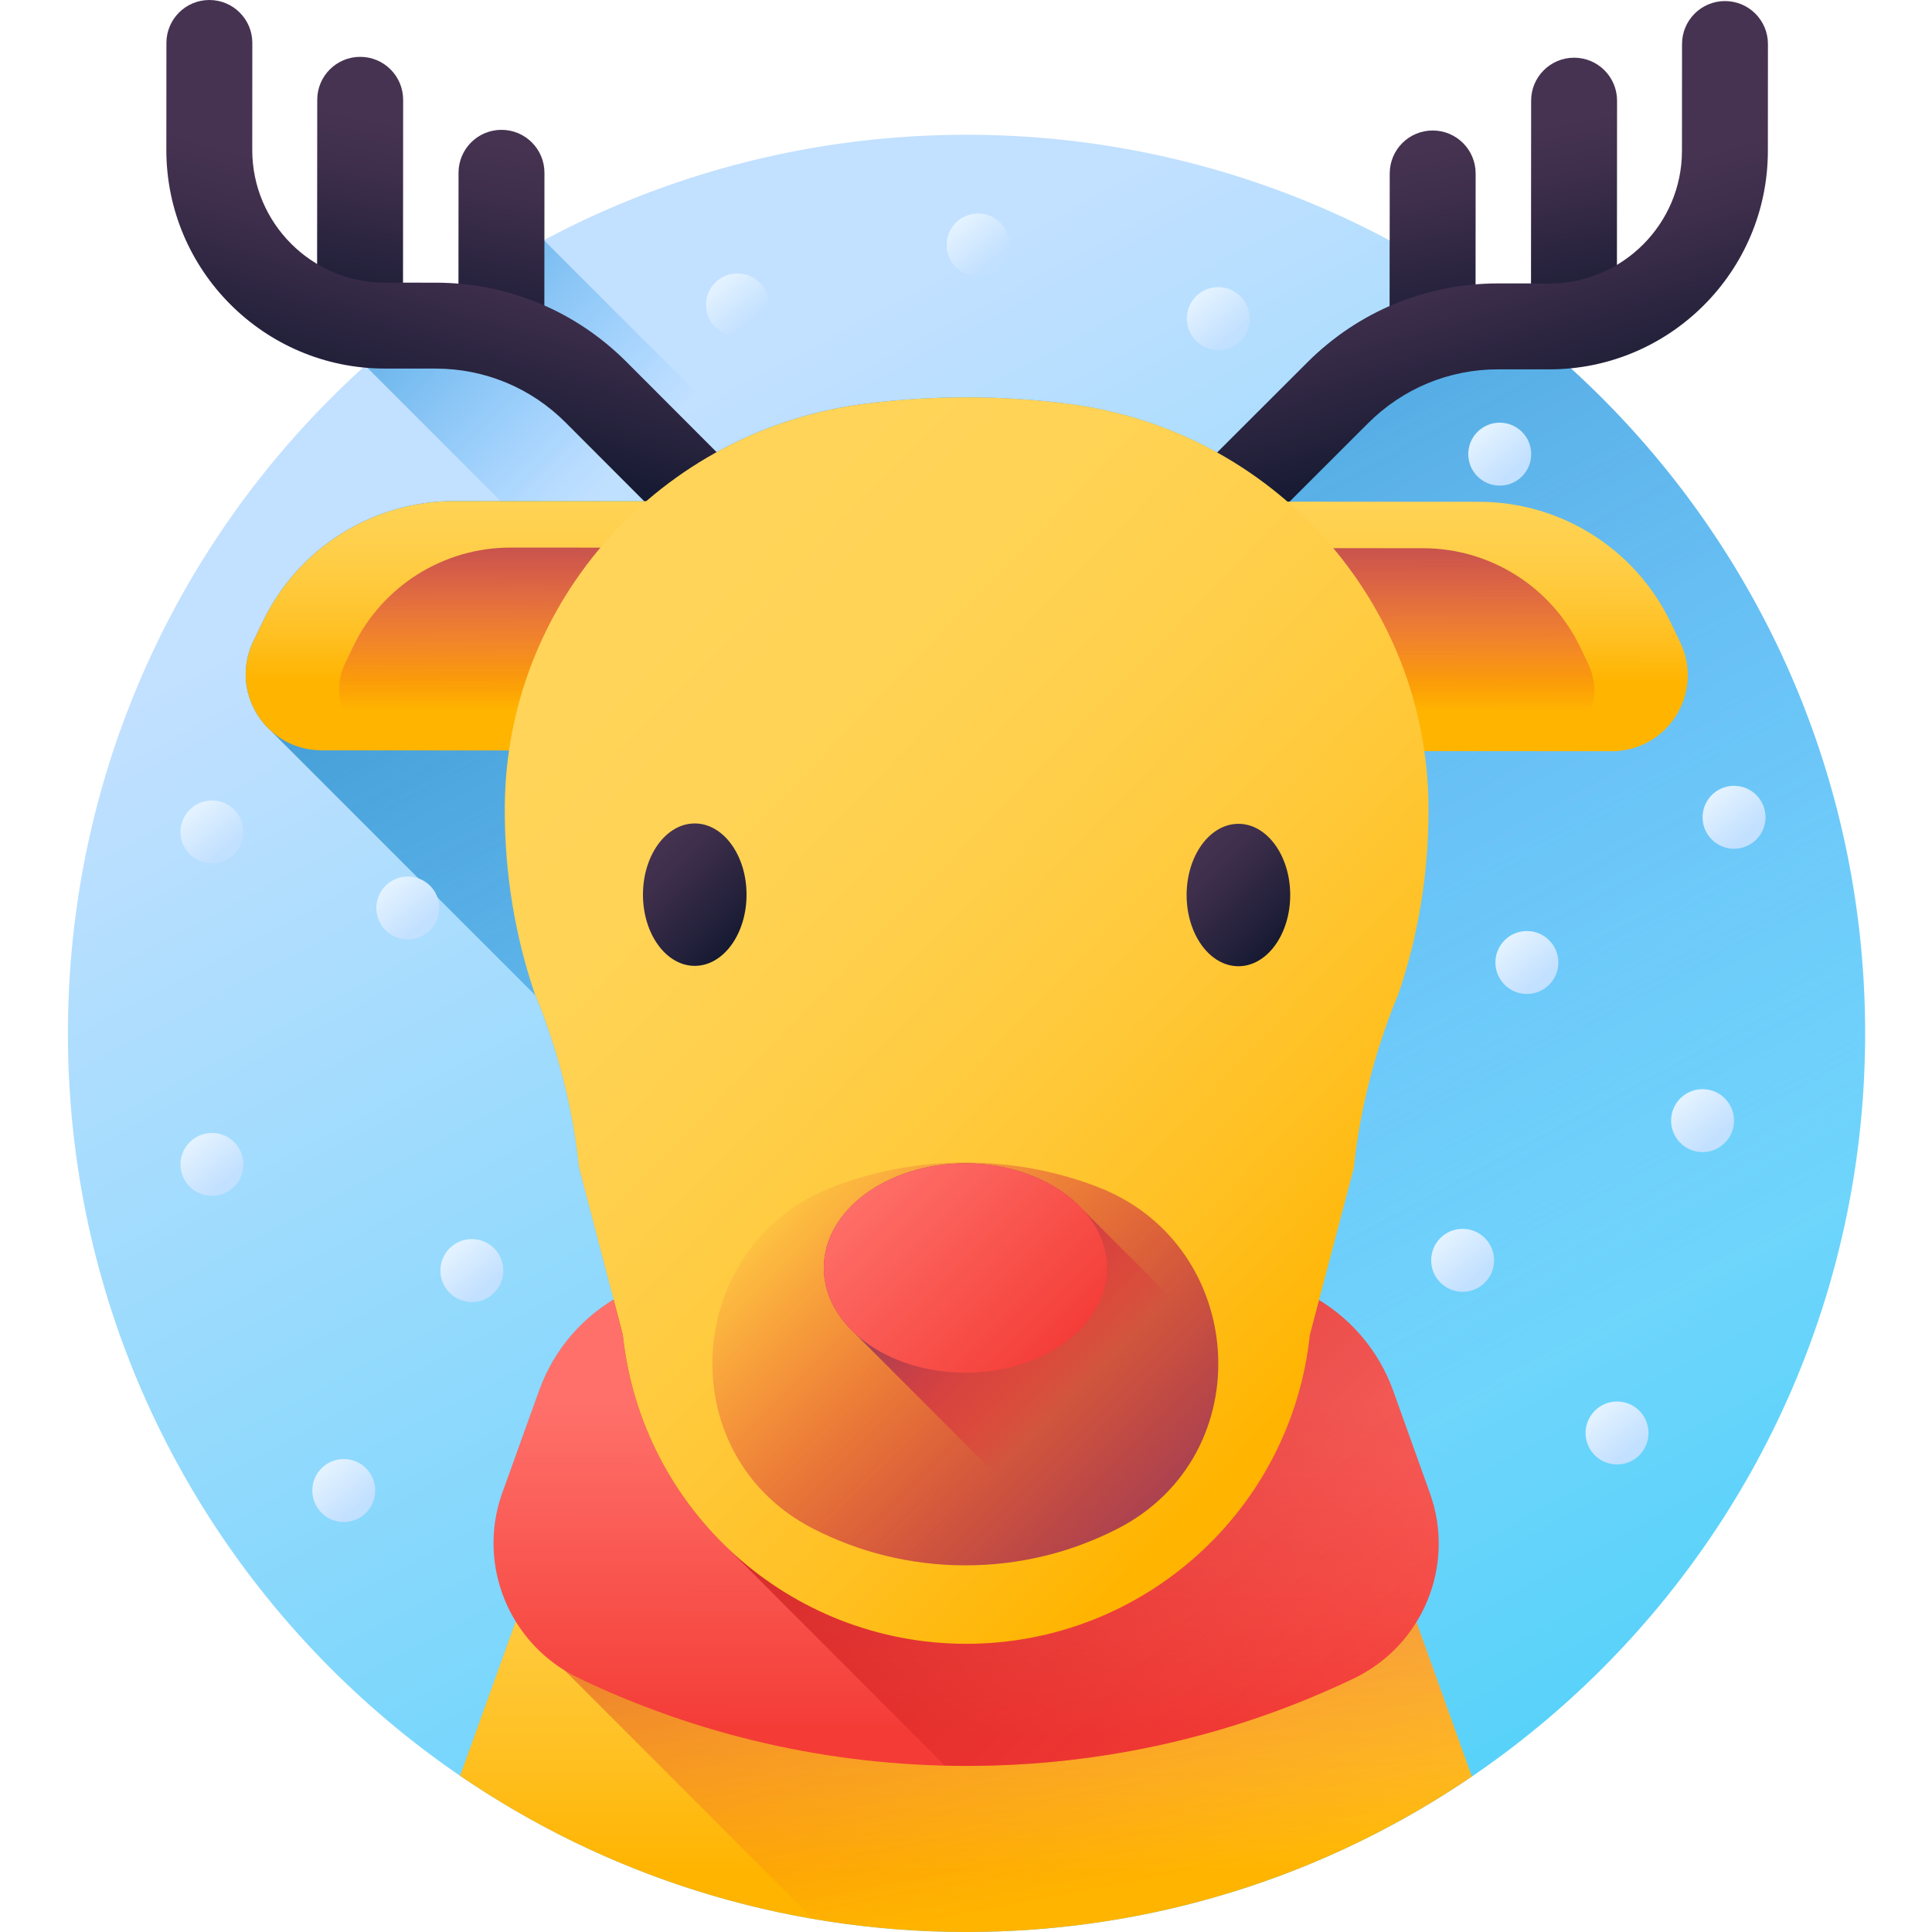 <svg height="512pt" viewBox="-18 0 512 512.001" width="512pt" xmlns="http://www.w3.org/2000/svg" xmlns:xlink="http://www.w3.org/1999/xlink"><linearGradient id="a" gradientUnits="userSpaceOnUse" x1="152.587" x2="524.893" y1="113.613" y2="810.949"><stop offset="0" stop-color="#c2e0ff"/><stop offset=".215" stop-color="#96dafd"/><stop offset=".758" stop-color="#2bccf8"/><stop offset="1" stop-color="#00c6f6"/></linearGradient><linearGradient id="b"><stop offset="0" stop-color="#0d94fe" stop-opacity="0"/><stop offset=".514" stop-color="#0681cd" stop-opacity=".514"/><stop offset="1" stop-color="#0070a2"/></linearGradient><linearGradient id="c" gradientUnits="userSpaceOnUse" x1="321.328" x2="95.21" xlink:href="#b" y1="399.86" y2="-18.699"/><linearGradient id="d"><stop offset="0" stop-color="#ecf7ff"/><stop offset="1" stop-color="#c2e0ff"/></linearGradient><linearGradient id="e" gradientUnits="userSpaceOnUse" x1="30.857" x2="41.977" xlink:href="#d" y1="299.911" y2="313.091"/><linearGradient id="f" gradientUnits="userSpaceOnUse" x1="82.76" x2="93.88" xlink:href="#d" y1="231.963" y2="245.142"/><linearGradient id="g" gradientUnits="userSpaceOnUse" x1="65.79" x2="76.91" xlink:href="#d" y1="386.336" y2="399.515"/><linearGradient id="h" gradientUnits="userSpaceOnUse" x1="434.225" x2="445.345" xlink:href="#d" y1="207.918" y2="221.098"/><linearGradient id="i" gradientUnits="userSpaceOnUse" x1="372.129" x2="383.25" xlink:href="#d" y1="111.68" y2="124.86"/><linearGradient id="j" gradientUnits="userSpaceOnUse" x1="297.543" x2="308.663" xlink:href="#d" y1="75.754" y2="88.934"/><linearGradient id="k" gradientUnits="userSpaceOnUse" x1="30.857" x2="41.977" xlink:href="#d" y1="211.796" y2="224.976"/><linearGradient id="l" gradientUnits="userSpaceOnUse" x1="379.325" x2="390.445" xlink:href="#d" y1="246.404" y2="259.583"/><linearGradient id="m" gradientUnits="userSpaceOnUse" x1="99.73" x2="110.85" xlink:href="#d" y1="328.039" y2="341.219"/><linearGradient id="n" gradientUnits="userSpaceOnUse" x1="362.296" x2="373.416" xlink:href="#d" y1="325.328" y2="338.507"/><linearGradient id="o" gradientUnits="userSpaceOnUse" x1="403.22" x2="414.34" xlink:href="#d" y1="371.085" y2="384.265"/><linearGradient id="p" gradientUnits="userSpaceOnUse" x1="233.89" x2="245.01" xlink:href="#d" y1="56.239" y2="69.419"/><linearGradient id="q" gradientUnits="userSpaceOnUse" x1="170.121" x2="181.242" xlink:href="#d" y1="72.122" y2="85.302"/><linearGradient id="r" gradientUnits="userSpaceOnUse" x1="425.885" x2="437.005" xlink:href="#d" y1="288.307" y2="301.487"/><linearGradient id="s" gradientUnits="userSpaceOnUse" x1="146.415" x2="42.756" xlink:href="#b" y1="124.227" y2="20.568"/><linearGradient id="t"><stop offset="0" stop-color="#ffd459"/><stop offset=".23" stop-color="#ffd355"/><stop offset=".436" stop-color="#ffcf4a"/><stop offset=".634" stop-color="#ffc838"/><stop offset=".825" stop-color="#ffbf1f"/><stop offset="1" stop-color="#ffb400"/></linearGradient><linearGradient id="u" gradientTransform="matrix(1.004 .001 -.001 1.004 -17.677 -.179)" gradientUnits="userSpaceOnUse" x1="255.067" x2="255.067" xlink:href="#t" y1="336.31" y2="494.231"/><linearGradient id="v"><stop offset="0" stop-color="#f43b36" stop-opacity="0"/><stop offset=".436" stop-color="#d02021" stop-opacity=".435"/><stop offset="1" stop-color="#a60108"/></linearGradient><linearGradient id="w" gradientTransform="matrix(1.004 .001 -.001 1.004 -17.677 -.179)" gradientUnits="userSpaceOnUse" x1="272.636" x2="234.165" xlink:href="#v" y1="501.934" y2="301.566"/><linearGradient id="x"><stop offset="0" stop-color="#ff706a"/><stop offset=".811" stop-color="#f64640"/><stop offset="1" stop-color="#f43b36"/></linearGradient><linearGradient id="y" gradientTransform="matrix(1.004 .001 -.001 1.004 -17.677 -.179)" gradientUnits="userSpaceOnUse" x1="255.067" x2="255.067" xlink:href="#x" y1="370.25" y2="457.496"/><linearGradient id="z" gradientTransform="matrix(1.004 .001 -.001 1.004 -17.677 -.179)" gradientUnits="userSpaceOnUse" x1="384.152" x2="176.375" xlink:href="#v" y1="489.072" y2="281.295"/><linearGradient id="A"><stop offset="0" stop-color="#463351"/><stop offset=".28" stop-color="#3d2e4b"/><stop offset=".739" stop-color="#24213b"/><stop offset="1" stop-color="#131830"/></linearGradient><linearGradient id="B" gradientTransform="matrix(1.004 .001 -.001 1.004 -17.677 -.179)" gradientUnits="userSpaceOnUse" x1="99.45" x2="88.804" xlink:href="#A" y1="31.052" y2="85.802"/><linearGradient id="C" gradientTransform="matrix(1.004 .001 -.001 1.004 -17.677 -.179)" gradientUnits="userSpaceOnUse" x1="137.219" x2="126.573" xlink:href="#A" y1="38.396" y2="93.146"/><linearGradient id="D" gradientTransform="matrix(1.004 .001 -.001 1.004 -17.677 -.179)" gradientUnits="userSpaceOnUse" x1="125.255" x2="108.526" xlink:href="#A" y1="57.321" y2="115.873"/><linearGradient id="E" gradientTransform="matrix(-1.004 -.001 -.001 1.004 -1913.94 -1.505)" gradientUnits="userSpaceOnUse" x1="-2300.059" x2="-2310.705" xlink:href="#A" y1="31.052" y2="85.802"/><linearGradient id="F" gradientTransform="matrix(-1.004 -.001 -.001 1.004 -1913.94 -1.505)" gradientUnits="userSpaceOnUse" x1="-2262.291" x2="-2272.936" xlink:href="#A" y1="38.396" y2="93.146"/><linearGradient id="G" gradientTransform="matrix(-1.004 -.001 -.001 1.004 -1913.94 -1.505)" gradientUnits="userSpaceOnUse" x1="-2274.253" x2="-2290.983" xlink:href="#A" y1="57.321" y2="115.873"/><linearGradient id="H" gradientTransform="matrix(1.004 .001 -.001 1.004 -17.677 -.179)" gradientUnits="userSpaceOnUse" x1="133.339" x2="133.339" xlink:href="#t" y1="118.55" y2="179.668"/><linearGradient id="I"><stop offset="0" stop-color="#e4003d" stop-opacity="0"/><stop offset=".241" stop-color="#da0a40" stop-opacity=".243"/><stop offset=".651" stop-color="#c1254a" stop-opacity=".651"/><stop offset="1" stop-color="#a64153"/></linearGradient><linearGradient id="J" gradientTransform="matrix(1.004 .001 -.001 1.004 -17.677 -.179)" gradientUnits="userSpaceOnUse" x1="142.724" x2="142.724" xlink:href="#I" y1="187.456" y2="131.929"/><linearGradient id="K" gradientTransform="matrix(1.004 .001 -.001 1.004 -17.677 -.179)" gradientUnits="userSpaceOnUse" x1="376.798" x2="376.798" xlink:href="#t" y1="118.55" y2="179.668"/><linearGradient id="L" gradientTransform="matrix(1.004 .001 -.001 1.004 -17.677 -.179)" gradientUnits="userSpaceOnUse" x1="367.405" x2="367.405" xlink:href="#I" y1="187.456" y2="131.929"/><linearGradient id="M" gradientTransform="matrix(1.004 .001 -.001 1.004 -17.677 -.179)" gradientUnits="userSpaceOnUse" x1="153.409" x2="355.361" xlink:href="#t" y1="161.996" y2="356.771"/><linearGradient id="N" gradientTransform="matrix(1.004 .001 -.001 1.004 -17.677 -.179)" gradientUnits="userSpaceOnUse" x1="206.384" x2="301.598" xlink:href="#I" y1="311.362" y2="406.576"/><linearGradient id="O" gradientTransform="matrix(1.004 .001 -.001 1.004 -17.677 -.179)" gradientUnits="userSpaceOnUse" x1="285.575" x2="252.148" xlink:href="#I" y1="365.569" y2="332.142"/><linearGradient id="P" gradientTransform="matrix(1.004 .001 -.001 1.004 -17.677 -.179)" gradientUnits="userSpaceOnUse" x1="229.088" x2="279.672" xlink:href="#x" y1="309.091" y2="359.675"/><linearGradient id="Q" gradientTransform="matrix(1.004 .001 -.001 1.004 -17.677 -.179)" gradientUnits="userSpaceOnUse" x1="170.42" x2="195.719" xlink:href="#A" y1="223.411" y2="248.709"/><linearGradient id="R" gradientTransform="matrix(1.004 .001 -.001 1.004 -17.677 -.179)" gradientUnits="userSpaceOnUse" x1="313.975" x2="339.274" xlink:href="#A" y1="223.411" y2="248.709"/><path d="m476.281 273.859c0 131.52-106.617 238.141-238.141 238.141-131.52 0-238.141-106.621-238.141-238.141 0-131.523 106.621-238.141 238.141-238.141 131.523 0 238.141 106.617 238.141 238.141zm0 0" fill="url(#a)"/><path d="m398.293 97.605c-14.48-13.168-30.602-24.582-48.016-33.883l-.008 17.402c-8.02 3.523-15.395 8.52-21.781 14.895l-23.926 23.895c-11.895-6.594-25.18-11.07-39.371-12.887-17.887-2.285-36.004-2.297-53.887-.039-22.16 2.801-42.145 12.094-58.043 25.836l-50.762-.043c-21.66-.008-41.41 12.375-50.816 31.887l-2.547 5.281c-3.832 7.938-1.953 16.633 3.309 22.395.363.398.75.777 1.148 1.145l70.309 70.309c1.277 3.098 2.465 6.227 3.539 9.406 4.004 11.652 6.703 23.777 7.996 36.18l9.164 35.008c-8.852 5.359-15.957 13.68-19.703 24.066l-9.762 27.109c-4.207 11.703-2.57 24.18 3.531 34.113l-14.734 40.918c.352.242.703.492 1.062.723 1.75 1.188 3.504 2.34 5.281 3.473.543.344 1.082.695 1.637 1.035 1.797 1.125 3.602 2.23 5.438 3.312.754.43 1.496.875 2.25 1.305 1.766 1.016 3.543 2.016 5.34 2.973.652.359 1.312.711 1.965 1.062.934.5 1.879.984 2.82 1.465.723.371 1.445.734 2.18 1.105.23.117.449.23.684.328.762.383 1.535.766 2.309 1.137 1.633.793 3.281 1.555 4.938 2.309.18.09.359.168.551.25.805.359 1.594.711 2.398 1.062 1.766.773 3.555 1.527 5.34 2.258 1.797.734 3.594 1.445 5.41 2.141.902.34 1.816.68 2.73 1.012.91.332 1.824.664 2.738.984 1.766.621 3.531 1.223 5.309 1.805.152.051.301.102.453.141 1.777.582 3.574 1.137 5.367 1.668 2.812.844 5.641 1.625 8.492 2.359 1.906.492 3.812.953 5.742 1.395.902.211 1.805.41 2.707.613 1.086.238 2.168.469 3.266.691 1.875.379 3.762.742 5.648 1.074.824.148 1.656.289 2.488.43 1.816.312 3.645.594 5.48.855.574.09 1.133.16 1.707.238.711.102 1.426.203 2.148.281.992.133 1.984.25 2.98.363 1.004.121 1.996.219 3 .32 1.004.109 2.008.199 3.012.289.613.051 1.234.113 1.855.152.281.031.562.051.832.07.523.039 1.035.082 1.547.109 1.605.121 3.223.223 4.848.301.934.051 1.867.09 2.801.133 2.117.078 4.234.129 6.371.16.965.008 1.938.02 2.902.02 1.094 0 2.188-.012 3.281-.02 1.016-.012 2.027-.031 3.043-.062.449-.008.902-.02 1.355-.039 1.352-.039 2.699-.09 4.043-.16.762-.031 1.535-.07 2.297-.121.766-.039 1.527-.09 2.289-.141 1.527-.098 3.051-.219 4.566-.352.461-.039.934-.078 1.395-.121.754-.066 1.508-.137 2.25-.219 2.57-.262 5.117-.562 7.656-.902.754-.102 1.496-.203 2.25-.312.742-.109 1.484-.219 2.238-.332.742-.109 1.484-.23 2.238-.352.73-.117 1.473-.25 2.207-.379 1.586-.273 3.16-.562 4.738-.863 1.363-.262 2.719-.543 4.074-.832.633-.133 1.254-.273 1.887-.414 2.379-.52 4.738-1.082 7.086-1.676 1.344-.34 2.688-.703 4.023-1.062 1.438-.383 2.852-.785 4.266-1.207.715-.199 1.414-.418 2.129-.629.711-.211 1.414-.434 2.117-.652 2.086-.645 4.156-1.328 6.211-2.039.062-.02.121-.039.184-.07 2.047-.691 4.094-1.426 6.109-2.199 2.059-.762 4.105-1.566 6.133-2.398.672-.281 1.355-.562 2.027-.844.672-.281 1.348-.559 2.02-.852.66-.289 1.332-.582 2.008-.875 2.004-.871 3.984-1.785 5.961-2.727.652-.312 1.305-.625 1.965-.945 1.305-.621 2.609-1.273 3.906-1.938 3.883-1.965 7.707-4.043 11.461-6.23 71.09-41.191 118.91-118.102 118.91-206.18 0-69.855-30.078-132.684-77.992-176.25zm0 0" fill="url(#c)"/><path d="m46.512 308.582c0 4.605-3.734 8.34-8.34 8.34s-8.34-3.734-8.34-8.34 3.734-8.34 8.34-8.34 8.34 3.734 8.34 8.34zm0 0" fill="url(#e)"/><path d="m98.418 240.633c0 4.605-3.734 8.34-8.344 8.34-4.605 0-8.34-3.734-8.34-8.34 0-4.605 3.734-8.34 8.34-8.34 4.609 0 8.344 3.734 8.344 8.34zm0 0" fill="url(#f)"/><path d="m81.445 395.008c0 4.605-3.734 8.34-8.34 8.34s-8.34-3.734-8.34-8.34c0-4.609 3.734-8.344 8.34-8.344s8.34 3.734 8.34 8.344zm0 0" fill="url(#g)"/><path d="m449.883 216.59c0 4.605-3.734 8.34-8.344 8.34-4.605 0-8.34-3.734-8.34-8.34 0-4.605 3.734-8.34 8.34-8.34 4.609 0 8.344 3.734 8.344 8.34zm0 0" fill="url(#h)"/><path d="m387.785 120.352c0 4.605-3.734 8.34-8.34 8.34-4.605 0-8.34-3.734-8.34-8.34 0-4.609 3.734-8.34 8.34-8.34 4.605 0 8.34 3.73 8.34 8.34zm0 0" fill="url(#i)"/><path d="m313.199 84.426c0 4.605-3.734 8.34-8.34 8.34-4.609 0-8.34-3.734-8.34-8.34s3.73-8.34 8.34-8.34c4.605 0 8.34 3.734 8.34 8.34zm0 0" fill="url(#j)"/><path d="m46.512 220.469c0 4.605-3.734 8.34-8.34 8.34s-8.34-3.734-8.34-8.34c0-4.609 3.734-8.344 8.34-8.344s8.34 3.734 8.34 8.344zm0 0" fill="url(#k)"/><path d="m394.98 255.074c0 4.605-3.734 8.34-8.34 8.34s-8.34-3.734-8.34-8.34 3.734-8.34 8.34-8.34 8.34 3.734 8.34 8.34zm0 0" fill="url(#l)"/><path d="m115.387 336.711c0 4.605-3.734 8.34-8.34 8.34-4.609 0-8.34-3.734-8.34-8.34 0-4.609 3.73-8.344 8.34-8.344 4.605 0 8.34 3.734 8.34 8.344zm0 0" fill="url(#m)"/><path d="m377.953 334c0 4.605-3.734 8.34-8.34 8.34s-8.34-3.734-8.34-8.34c0-4.609 3.734-8.344 8.34-8.344s8.34 3.734 8.34 8.344zm0 0" fill="url(#n)"/><path d="m418.875 379.754c0 4.609-3.734 8.344-8.34 8.344-4.605 0-8.34-3.734-8.34-8.344 0-4.605 3.734-8.34 8.34-8.34 4.605 0 8.34 3.734 8.34 8.34zm0 0" fill="url(#o)"/><path d="m249.547 64.91c0 4.605-3.734 8.34-8.34 8.34-4.609 0-8.34-3.734-8.34-8.34 0-4.605 3.73-8.34 8.34-8.34 4.605 0 8.34 3.734 8.34 8.34zm0 0" fill="url(#p)"/><path d="m185.777 80.793c0 4.605-3.734 8.34-8.34 8.34s-8.34-3.734-8.34-8.34 3.734-8.34 8.34-8.34 8.34 3.734 8.34 8.34zm0 0" fill="url(#q)"/><path d="m441.539 296.977c0 4.609-3.734 8.34-8.34 8.34s-8.34-3.73-8.34-8.34c0-4.605 3.734-8.34 8.34-8.34s8.34 3.734 8.34 8.34zm0 0" fill="url(#r)"/><path d="m150.195 168.309 40.301-40.301-64.348-64.348c-17.145 9.152-33.039 20.336-47.359 33.238zm0 0" fill="url(#s)"/><path d="m372.047 470.793c-38.195 26.039-84.375 41.242-134.086 41.207-49.711-.035-95.867-15.301-134.027-41.395l70.012-194.406 128.367.09zm0 0" fill="url(#u)"/><path d="m302.312 276.289-128.367-.09-55.273 153.484 78.734 78.844c13.18 2.273 26.73 3.465 40.555 3.473 49.711.035 95.891-15.168 134.086-41.203zm0 0" fill="url(#w)"/><path d="m238.078 346.352c-20.145-.016-39.707-2.535-58.387-7.258-23.051-5.836-46.738 7-54.793 29.367l-9.758 27.102c-6.891 19.133 1.855 40.34 20.191 49.137 31.078 14.902 65.898 23.262 102.66 23.285 36.766.027 71.598-8.281 102.695-23.145 18.348-8.766 27.125-29.965 20.262-49.105l-9.723-27.113c-8.023-22.379-31.691-35.246-54.75-29.445-18.688 4.699-38.25 7.191-58.398 7.176zm0 0" fill="url(#y)"/><path d="m360.949 395.734-9.723-27.113c-8.023-22.383-31.691-35.246-54.75-29.445-18.688 4.699-38.25 7.191-58.398 7.176-20.145-.012-39.707-2.531-58.387-7.258-12.348-3.125-24.875-.891-35.086 5.297l2.43 9.27c2.344 22.281 12.562 41.98 27.699 56.488l57.676 57.754c1.859.043 3.719.082 5.586.082 36.762.027 71.594-8.281 102.695-23.145 18.344-8.766 27.121-29.965 20.258-49.105zm0 0" fill="url(#z)"/><path d="m77.406 95.016c-6.289-.004-11.383-5.105-11.379-11.395l.043-57.176c.004-6.289 5.102-11.383 11.391-11.379 6.289.004 11.383 5.105 11.375 11.395l-.039 57.176c-.004 6.289-5.105 11.383-11.391 11.379zm0 0" fill="url(#B)"/><path d="m114.867 95.043c-6.289-.004-11.383-5.105-11.375-11.395l.023-37.863c.004-6.289 5.105-11.383 11.395-11.375 6.285.004 11.379 5.105 11.375 11.391l-.027 37.863c-.004 6.289-5.102 11.383-11.391 11.379zm0 0" fill="url(#C)"/><path d="m169.809 145.223c-2.914-.004-5.828-1.117-8.051-3.34l-29.855-29.898c-9.199-9.215-21.441-14.293-34.465-14.305l-13.48-.008c-31.934-.023-57.898-26.023-57.875-57.961l.02-28.336c0-6.285 5.102-11.379 11.391-11.375 6.289.004 11.383 5.105 11.375 11.391l-.02 28.336c-.012 19.383 15.746 35.16 35.125 35.176l13.48.008c19.105.016 37.062 7.469 50.562 20.984l29.855 29.898c4.441 4.449 4.438 11.656-.012 16.102-2.227 2.219-5.137 3.328-8.051 3.328zm0 0" fill="url(#D)"/><path d="m399.102 95.238c6.289.004 11.391-5.086 11.395-11.375l.039-57.176c.004-6.289-5.086-11.391-11.375-11.395-6.289-.004-11.391 5.09-11.395 11.375l-.039 57.18c-.004 6.285 5.09 11.387 11.375 11.391zm0 0" fill="url(#E)"/><path d="m361.641 95.215c6.289.004 11.391-5.09 11.395-11.379l.023-37.863c.004-6.285-5.086-11.387-11.375-11.391-6.289-.004-11.387 5.09-11.391 11.375l-.027 37.863c-.004 6.289 5.086 11.387 11.375 11.395zm0 0" fill="url(#F)"/><path d="m306.629 145.316c2.914.004 5.828-1.105 8.055-3.328l29.898-29.855c9.215-9.199 21.461-14.266 34.484-14.254l13.48.008c31.938.023 57.938-25.941 57.957-57.879l.02-28.336c.004-6.289-5.086-11.387-11.375-11.391-6.289-.004-11.387 5.09-11.391 11.375l-.02 28.336c-.016 19.379-15.793 35.141-35.176 35.125l-13.48-.008c-19.105-.016-37.07 7.414-50.59 20.91l-29.898 29.855c-4.449 4.445-4.453 11.652-.012 16.102 2.223 2.227 5.137 3.34 8.047 3.34zm0 0" fill="url(#G)"/><path d="m184.969 132.844-5.941 12.316-10.535 21.844c-9.418 19.508-29.168 31.895-50.824 31.879l-50.402-.035c-14.844-.008-24.586-15.527-18.129-28.898l2.551-5.285c9.406-19.504 29.156-31.895 50.812-31.875zm0 0" fill="url(#H)"/><path d="m179.027 145.16-10.535 21.844c-9.418 19.508-29.168 31.895-50.824 31.879l-33.094-.023c-9.926-2.336-15.75-13.496-11.031-23.266l2.086-4.332c7.723-16 23.926-26.16 41.688-26.148zm0 0" fill="url(#J)"/><path d="m409.09 199.086-50.398-.035c-21.66-.016-41.391-12.43-50.781-31.949l-10.504-21.859-5.914-12.324 82.457.059c21.66.016 41.391 12.43 50.777 31.949l2.543 5.289c6.426 13.379-3.324 28.883-18.18 28.871zm0 0" fill="url(#K)"/><path d="m391.785 199.074-33.094-.023c-21.66-.016-41.391-12.43-50.781-31.949l-10.504-21.859 61.711.043c17.77.012 33.949 10.195 41.648 26.203l2.082 4.336c4.703 9.773-1.137 20.926-11.062 23.25zm0 0" fill="url(#L)"/><path d="m360.57 214.828c-.012 17.117-2.824 33.488-7.98 48.59-1.375 3.27-2.637 6.582-3.773 9.945-4.016 11.645-6.734 23.762-8.051 36.168l-11.652 44.258c-2.477 23.281-13.551 43.758-29.855 58.391-16.293 14.648-37.828 23.465-61.242 23.449-46.828-.031-86.082-35.398-90.984-81.969l-11.59-44.27c-1.301-12.41-4-24.531-8-36.184-1.137-3.363-2.391-6.676-3.762-9.949-5.133-15.105-7.922-31.48-7.91-48.602 0-.332 0-.664.004-.996.387-54.453 41.504-99.836 95.527-106.668 17.887-2.266 36.004-2.25 53.887.035 54.016 6.91 95.07 52.352 95.379 106.805.004.328.004.664.004.996zm0 0" fill="url(#M)"/><path d="m279.855 404.223c-.312.18-.629.352-.953.508-.238.145-.461.262-.695.379-.273.145-.551.277-.824.406-.59.301-1.191.59-1.781.875-.758.355-1.52.707-2.277 1.035-.695.312-1.402.602-2.109.887-.891.367-1.793.719-2.695 1.047-.551.207-1.113.418-1.676.613-.34.117-.695.234-1.035.34-.09.039-.195.078-.289.102-2.172.719-4.371 1.348-6.609 1.895-6.781 1.656-13.848 2.531-21.125 2.523-14.566-.008-28.293-3.539-40.41-9.777-38.164-19.672-34.395-75.516 5.77-90.684 10.789-4.074 22.492-6.305 34.715-6.297 12.227.012 23.926 2.258 34.707 6.348 19.391 7.344 30.266 24.18 32.035 41.824 1.844 18.352-6.18 37.598-24.746 47.977zm0 0" fill="url(#N)"/><path d="m279.855 404.223c-.312.18-.629.352-.953.508-.5.273-1.012.535-1.52.785-.59.301-1.191.586-1.781.875-.758.352-1.52.707-2.277 1.035-.695.312-1.402.598-2.109.887-.891.367-1.793.719-2.695 1.043-.551.211-1.113.422-1.676.617-.34.117-.695.234-1.035.34-.09.039-.195.078-.289.102l-57.074-57.156c-5.09-4.742-8.133-10.723-8.129-17.242.012-15.312 16.824-27.723 37.543-27.707 12.941.008 24.34 4.859 31.09 12.234l35.652 35.703c1.844 18.352-6.18 37.598-24.746 47.977zm0 0" fill="url(#O)"/><path d="m275.359 336.043c0-15.316-16.797-27.73-37.52-27.73s-37.523 12.414-37.523 27.73c0 15.32 16.801 27.734 37.523 27.734s37.52-12.414 37.52-27.734zm0 0" fill="url(#P)"/><path d="m179.84 237.094c0-10.426-6.145-18.871-13.723-18.871-7.582 0-13.727 8.445-13.727 18.871 0 10.422 6.145 18.871 13.727 18.871 7.578 0 13.723-8.449 13.723-18.871zm0 0" fill="url(#Q)"/><path d="m323.918 237.191c0-10.422-6.145-18.871-13.723-18.871-7.582 0-13.727 8.449-13.727 18.871s6.145 18.871 13.727 18.871c7.578 0 13.723-8.449 13.723-18.871zm0 0" fill="url(#R)"/></svg>